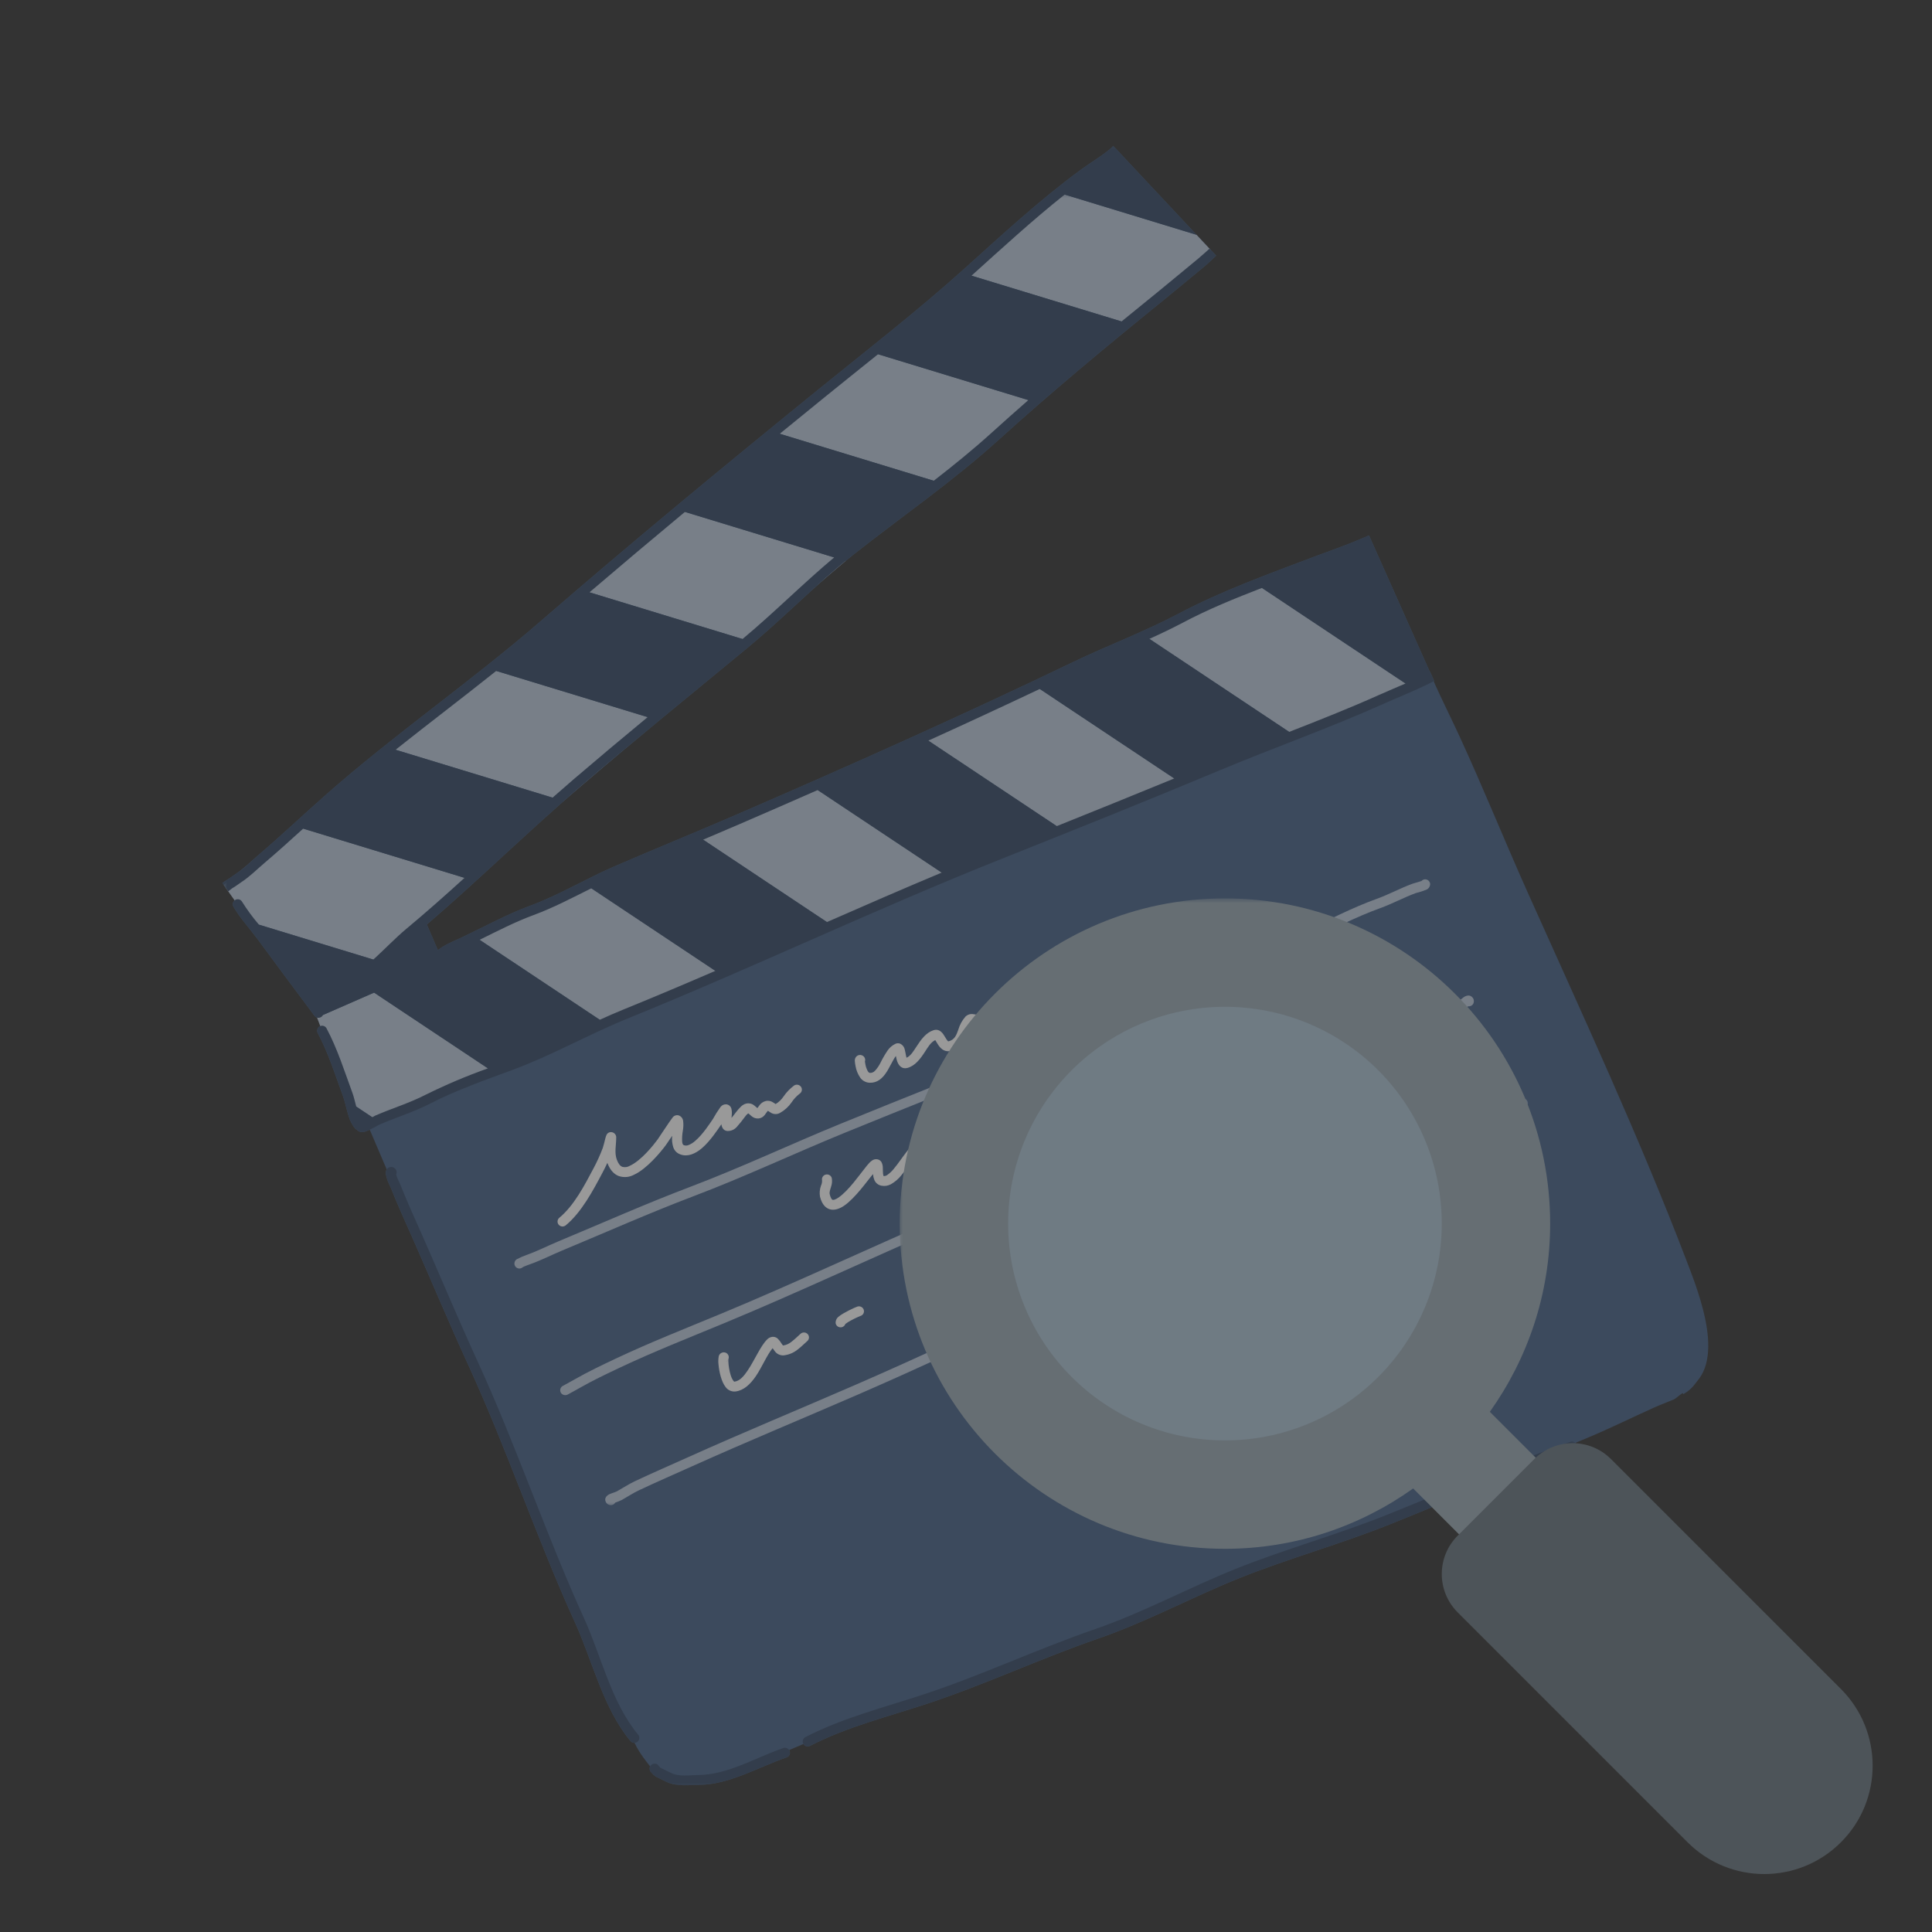 <svg width="200" height="200" viewBox="0 0 200 200" fill="none" xmlns="http://www.w3.org/2000/svg">
<rect x="0" y="0" width="200" height="200" fill="#333333" stroke="none"/>
<g style="mix-blend-mode:luminosity" opacity="0.5">
<mask id="mask0_22426_2185" style="mask-type:luminance" maskUnits="userSpaceOnUse" x="23" y="15" width="154" height="170">
<path d="M23 15H176.716V185H23V15Z" fill="white"/>
</mask>
<g mask="url(#mask0_22426_2185)">
<path d="M174.172 130.947C169.268 118.107 163.435 105.546 157.834 93.015C155.432 87.638 153.242 82.188 150.782 76.836C149.969 75.063 149.094 73.317 148.29 71.543C148.173 71.286 148.059 71.024 147.939 70.764C148.208 70.631 148.472 70.5 148.472 70.5L148.022 69.507L148.002 69.519L142.159 56.415H142.161L142.079 56.236L141.718 55.426L141.708 55.43V55.428C141.708 55.428 141.105 55.69 140.906 55.777C139.319 56.461 137.692 57.009 136.138 57.598C131.363 59.408 126.528 61.139 122 63.532C118.472 65.399 114.72 66.795 111.127 68.52C99.59 74.065 87.945 79.268 76.194 84.354C72.002 86.168 67.791 87.878 63.605 89.69C60.677 90.958 57.865 92.664 54.876 93.766C52.467 94.653 50.14 95.941 47.816 97.039C47.015 97.417 46.089 97.76 45.391 98.317L45.33 98.365L44.186 95.705C49.576 91.087 54.655 86.072 60.053 81.452C65.736 76.594 71.519 71.891 77.284 67.14C80.168 64.766 82.843 62.124 85.655 59.661L87.257 58.299C87.598 58.017 87.939 57.734 88.286 57.46C93.257 53.535 98.657 49.808 103.347 45.559C108.887 40.537 114.747 35.679 120.561 30.974C121.945 29.854 123.301 28.707 124.679 27.579C125.063 27.266 125.897 26.463 125.897 26.463L125.216 25.736L125.208 25.744L123.863 24.308L115.959 15.869L115.963 15.866L115.238 15.094C115.238 15.094 114.983 15.373 114.891 15.45C113.956 16.22 112.895 16.836 111.917 17.552C107.697 20.635 103.637 24.393 99.753 27.888C94.939 32.22 89.727 36.255 84.69 40.345C75.026 48.194 65.43 56.105 56.024 64.26C48.753 70.565 40.825 76.015 33.624 82.378C31.301 84.43 29.061 86.555 26.701 88.561C25.948 89.198 25.245 89.923 24.417 90.461C24.144 90.64 23.869 90.869 23.583 91.028C23.517 91.055 23 91.397 23 91.397L23.625 92.269H23.627L24.29 93.207C24.192 93.286 24.131 93.388 24.109 93.511C24.085 93.637 24.105 93.753 24.17 93.862C24.854 95.039 25.841 96.105 26.651 97.199C28.616 99.86 30.585 102.513 32.559 105.155C32.627 105.247 32.716 105.308 32.825 105.34L33.155 106.218C33.138 106.225 33.122 106.233 33.105 106.242C33.046 106.273 32.995 106.316 32.95 106.367C32.908 106.421 32.876 106.48 32.856 106.544C32.836 106.611 32.828 106.677 32.836 106.744C32.841 106.812 32.862 106.877 32.893 106.936C34.002 109.015 34.727 111.343 35.537 113.55C35.703 114 35.86 114.808 36.085 115.508C36.22 116.004 36.452 116.448 36.782 116.843C36.834 116.895 36.895 116.934 36.965 116.961C37.005 117.017 37.055 117.063 37.116 117.1C37.328 117.207 37.546 117.223 37.771 117.148C37.947 117.094 38.114 117.026 38.277 116.945L40.033 121.061C40.017 121.085 40.002 121.109 39.991 121.135C39.943 121.255 39.926 121.378 39.941 121.508C39.993 121.832 40.085 122.142 40.22 122.441C40.463 122.926 40.651 123.441 40.86 123.941C41.465 125.402 42.12 126.832 42.758 128.279C44.684 132.642 46.524 137.043 48.513 141.378C52.515 150.105 55.568 159.26 59.539 167.993C61.336 171.943 62.437 176.832 65.273 180.234C65.38 180.362 65.519 180.423 65.684 180.417C65.963 180.989 66.293 181.53 66.675 182.039C66.753 182.139 67.022 182.513 67.303 182.86C67.26 182.941 67.243 183.026 67.251 183.118C67.258 183.251 67.308 183.364 67.404 183.456C67.542 183.629 67.701 183.779 67.882 183.906C68.26 184.091 68.638 184.277 69.015 184.461C70.004 184.943 71.22 184.786 72.304 184.777C75.495 184.747 78.48 182.937 81.428 181.924C81.504 181.901 81.568 181.86 81.626 181.805C81.681 181.749 81.723 181.685 81.749 181.609C81.775 181.535 81.782 181.458 81.773 181.38C81.762 181.301 81.736 181.229 81.692 181.163C82.186 180.956 82.679 180.749 83.172 180.539C83.24 180.655 83.34 180.733 83.471 180.77C83.602 180.806 83.727 180.795 83.847 180.733C87.677 178.751 91.961 177.699 96.052 176.341C102.024 174.362 107.755 171.663 113.707 169.613C118.699 167.891 123.419 165.316 128.312 163.358C133.441 161.305 138.756 159.845 143.887 157.792C150.234 155.253 156.445 152.485 162.904 150.225C162.969 150.203 163.026 150.17 163.077 150.124C163.127 150.078 163.168 150.024 163.197 149.963C163.227 149.902 163.244 149.838 163.247 149.77C163.251 149.701 163.242 149.635 163.22 149.57C163.192 149.491 163.146 149.423 163.083 149.365L164.493 148.775C166.756 147.827 168.958 146.729 171.194 145.727C171.875 145.421 172.552 145.166 173.24 144.884C173.596 144.74 174.301 143.948 174.249 144.329C178.513 141.897 175.476 134.365 174.172 130.947Z" fill="#456188"/>
</g>
<path fill-rule="evenodd" clip-rule="evenodd" d="M37.859 115.51C37.92 115.559 38.724 115.036 39.022 114.897C40.275 114.313 41.552 113.752 42.764 113.089C47.82 110.321 53.363 108.815 58.521 106.338C68.978 101.311 79.783 96.783 90.495 92.325C93.684 90.999 97.071 90.204 100.256 88.861C108.238 85.499 115.956 81.488 123.942 78.144C129.891 75.656 135.922 73.332 141.811 70.716C143.198 70.1 144.639 69.637 146.02 69.001C146.19 68.924 147.251 68.619 147.271 68.421C147.299 68.129 147.567 68.924 147.723 69.173C148.054 69.742 148.344 70.332 148.596 70.941C149.403 72.72 150.28 74.466 151.097 76.241C153.564 81.601 155.76 87.06 158.17 92.443C163.789 104.991 169.639 117.569 174.559 130.425C175.867 133.85 178.915 141.389 174.635 143.826C174.686 143.446 173.979 144.238 173.624 144.382C172.932 144.665 172.253 144.92 171.57 145.227C169.327 146.23 167.119 147.331 164.848 148.278C158 151.144 151.197 153.965 144.275 156.597C137.479 159.182 130.631 161.665 123.816 164.24C118.878 166.108 114.155 168.515 109.179 170.283C103.243 172.391 97.267 174.416 91.383 176.675C86.727 178.462 82.298 180.673 77.599 182.343C74.349 183.498 71.414 184.448 68.084 183.095C68.084 183.068 68.073 183.082 68.058 183.062C67.864 183.149 66.887 181.791 66.73 181.584C65.399 179.859 64.93 177.688 63.694 175.951" fill="#456188"/>
<mask id="mask1_22426_2185" style="mask-type:luminance" maskUnits="userSpaceOnUse" x="23" y="19" width="136" height="138">
<path d="M23 19.686H158.295V156.188H23V19.686Z" fill="white"/>
</mask>
<g mask="url(#mask1_22426_2185)">
<path fill-rule="evenodd" clip-rule="evenodd" d="M103.671 124.48C103.723 124.679 103.797 124.869 103.889 125.052C104.21 125.692 104.804 126.511 104.979 126.88C105.839 128.685 106.815 130.454 107.627 132.279C107.763 132.585 107.87 133.105 108.02 133.554C108.103 133.814 108.217 134.061 108.363 134.293C101.754 137.384 95.153 140.491 88.465 143.397C82.73 145.889 76.978 148.264 71.271 150.83C69.42 151.664 67.562 152.469 65.727 153.332C65.088 153.633 64.492 154.031 63.872 154.375C63.691 154.476 63.265 154.592 63.062 154.69C62.944 154.745 62.845 154.823 62.765 154.924C62.638 155.087 62.618 155.262 62.699 155.45C62.773 155.629 62.902 155.742 63.088 155.788C63.203 155.823 63.315 155.819 63.426 155.775C63.538 155.733 63.623 155.659 63.684 155.555C63.919 155.474 64.145 155.38 64.371 155.275C64.968 154.941 65.544 154.555 66.164 154.264C67.994 153.402 69.847 152.598 71.692 151.769C77.394 149.205 83.142 146.83 88.874 144.34C100.959 139.089 112.763 133.181 124.846 127.899C127.514 126.731 130.086 125.314 132.8 124.258C135.631 123.159 138.586 122.358 141.404 121.255C145.588 119.618 149.736 117.893 153.917 116.244C154.885 115.862 155.846 115.448 156.834 115.12C157.179 115.03 157.511 114.908 157.834 114.757C158.048 114.64 158.158 114.461 158.168 114.218C158.168 114.109 158.136 114.011 158.073 113.921C158.011 113.832 157.928 113.769 157.824 113.733C157.721 113.698 157.618 113.694 157.513 113.723C157.407 113.753 157.321 113.81 157.252 113.895L156.509 114.144C155.503 114.48 154.525 114.899 153.537 115.286C149.358 116.936 145.212 118.661 141.027 120.297C138.21 121.399 135.254 122.201 132.426 123.301C129.699 124.36 127.114 125.782 124.433 126.956C119.359 129.174 114.334 131.502 109.317 133.847C109.299 133.821 109.278 133.795 109.256 133.773C109.09 133.541 108.979 133.284 108.926 133.006C108.824 132.616 108.704 132.236 108.564 131.86C107.749 130.028 106.769 128.251 105.907 126.439C105.752 126.114 105.284 125.45 104.948 124.854C104.858 124.699 104.776 124.537 104.708 124.371C104.686 124.312 104.669 124.251 104.655 124.188C104.658 124.15 104.658 124.113 104.653 124.074C112.787 120.731 120.961 117.513 128.843 113.576C133.87 111.063 139.201 109.585 144.359 107.413C146.083 106.688 147.915 106.137 149.588 105.301C150.168 105.011 150.804 104.817 151.4 104.563C151.544 104.493 151.679 104.406 151.804 104.306C151.856 104.266 151.924 104.216 151.987 104.17C152.011 104.174 152.035 104.175 152.059 104.175C152.127 104.175 152.192 104.162 152.254 104.135C152.317 104.109 152.374 104.072 152.422 104.024C152.47 103.976 152.507 103.921 152.533 103.858C152.559 103.795 152.572 103.729 152.572 103.661C152.581 103.48 152.518 103.328 152.383 103.207C152.276 103.105 152.147 103.054 151.998 103.055C151.817 103.07 151.655 103.131 151.509 103.24C151.346 103.378 151.175 103.504 150.994 103.618C150.38 103.88 149.725 104.081 149.127 104.38C147.474 105.207 145.664 105.749 143.959 106.467C138.78 108.646 133.43 110.133 128.382 112.657C118.496 117.596 108.149 121.399 98.003 125.744C90.169 129.1 82.452 132.762 74.579 136.022C70.972 137.519 67.263 138.978 63.732 140.646C62.319 141.312 60.869 142.004 59.511 142.779C59.396 142.843 58.417 143.386 58.321 143.439C58.282 143.454 58.245 143.472 58.212 143.496C58.157 143.535 58.11 143.583 58.073 143.64C58.036 143.698 58.011 143.76 58 143.827C57.987 143.895 57.989 143.961 58.003 144.028C58.016 144.094 58.044 144.155 58.083 144.212C58.164 144.316 58.267 144.382 58.396 144.412C58.526 144.441 58.647 144.426 58.765 144.365C58.959 144.271 59.895 143.742 60.02 143.672C61.356 142.908 62.782 142.231 64.171 141.574C67.688 139.915 71.382 138.461 74.974 136.972C82.85 133.709 90.572 130.044 98.407 126.688C100.158 125.939 101.913 125.203 103.671 124.48ZM58.924 143.62C58.837 143.489 58.715 143.419 58.559 143.408C58.712 143.423 58.835 143.495 58.924 143.62L58.929 143.626C58.928 143.624 58.926 143.622 58.924 143.62ZM147.147 91.203C146.979 91.253 146.26 91.469 146.206 91.487C144.954 91.948 143.771 92.596 142.514 93.05C139.974 93.963 137.461 95.268 135.027 96.441C132.594 97.616 129.979 98.406 127.524 99.533C114.203 105.648 100.525 110.808 86.972 116.349C81.782 118.471 76.716 120.867 71.468 122.856C66.824 124.614 62.345 126.614 57.775 128.517C56.697 128.965 55.679 129.495 54.579 129.886C54.201 130.019 53.835 130.177 53.481 130.364C53.352 130.458 53.278 130.581 53.256 130.74C53.243 130.847 53.262 130.95 53.313 131.046C53.365 131.142 53.439 131.214 53.536 131.264C53.634 131.312 53.738 131.328 53.846 131.31C53.953 131.293 54.048 131.247 54.125 131.172C54.348 131.057 54.848 130.882 54.926 130.854C56.042 130.456 57.075 129.921 58.171 129.465C62.73 127.567 67.201 125.574 71.832 123.817C77.09 121.825 82.164 119.426 87.361 117.301C100.928 111.753 114.62 106.587 127.954 100.467C130.417 99.336 133.037 98.544 135.476 97.365C137.878 96.209 140.358 94.919 142.863 94.017C144.123 93.563 145.308 92.913 146.562 92.452C146.937 92.362 147.304 92.244 147.662 92.1C147.775 92.05 147.865 91.974 147.933 91.875C148.003 91.773 148.042 91.662 148.049 91.541C148.049 91.434 148.018 91.336 147.957 91.247C147.896 91.161 147.817 91.098 147.715 91.059C147.616 91.022 147.514 91.015 147.409 91.043C147.306 91.068 147.219 91.122 147.149 91.201L147.147 91.203ZM54.262 130.943C54.265 130.93 54.269 130.917 54.271 130.904C54.273 130.893 54.275 130.88 54.276 130.869C54.273 130.893 54.269 130.919 54.262 130.943ZM50.992 110.917L38.998 115.965L36.11 114.044L32.824 105.338L38.725 102.755L50.992 110.917ZM74.708 100.936L62.714 105.983L49.267 97.037L60.948 91.779L74.708 100.936ZM151.542 103.688L151.551 103.76C151.548 103.736 151.544 103.712 151.542 103.688ZM151.542 103.686V103.661C151.542 103.67 151.542 103.677 151.542 103.686ZM30.516 85.515L48.725 91.068L43.941 95.138L44.013 95.305L39.245 99.517L25.867 95.436L23.16 91.607L30.516 85.515ZM98.424 90.954L86.43 96.002L72.363 86.64L84.042 81.384L98.424 90.954ZM147.02 91.515C147.02 91.519 147.02 91.524 147.02 91.528V91.541V91.515ZM122.14 80.972L110.145 86.02L95.459 76.246L107.138 70.989L122.14 80.972ZM68.127 74.567L58.315 82.912L40.295 77.415L50.302 69.129L68.127 74.567ZM145.856 70.991L133.861 76.039L118.553 65.851L130.232 60.594L145.856 70.991ZM87.531 58.065L77.717 66.41L60.081 61.03L70.086 52.744L87.531 58.065ZM106.933 41.563L97.12 49.908L79.867 44.644L89.872 36.358L106.933 41.563ZM116.524 33.406L99.651 28.258L109.656 19.972L123.861 24.306L125.352 25.897L116.524 33.406Z" fill="#BDCBDD"/>
</g>
<path fill-rule="evenodd" clip-rule="evenodd" d="M81.067 139.287C81.048 139.271 81.032 139.254 81.017 139.238C80.976 139.188 80.941 139.139 80.907 139.086C80.797 138.897 80.665 138.727 80.509 138.573C80.347 138.429 80.156 138.368 79.938 138.392C79.726 138.421 79.55 138.513 79.405 138.668C78.724 139.34 78.133 140.781 77.391 141.883C77.002 142.46 76.588 142.956 76.022 143.031C76 143.033 75.987 143.011 75.968 142.994C75.933 142.959 75.903 142.923 75.876 142.883C75.779 142.727 75.704 142.564 75.65 142.39C75.502 141.907 75.416 141.413 75.398 140.909C75.396 140.838 75.398 140.752 75.401 140.704C75.444 140.611 75.455 140.512 75.437 140.411C75.42 140.311 75.373 140.223 75.301 140.148C75.23 140.074 75.143 140.025 75.041 140.003C74.938 139.981 74.84 139.988 74.741 140.025C74.561 140.093 74.448 140.219 74.403 140.404C74.353 140.686 74.345 140.97 74.38 141.255C74.444 141.995 74.682 143.042 75.102 143.569C75.219 143.739 75.373 143.867 75.563 143.952C75.753 144.038 75.952 144.067 76.158 144.043C76.991 143.933 77.679 143.3 78.255 142.447C78.899 141.491 79.403 140.252 79.981 139.564C80.053 139.672 80.141 139.798 80.21 139.88C80.318 140.027 80.453 140.137 80.619 140.213C80.784 140.29 80.959 140.32 81.141 140.307C81.68 140.241 82.16 140.04 82.579 139.699C82.932 139.432 83.254 139.104 83.577 138.822C83.627 138.776 83.666 138.723 83.696 138.663C83.724 138.603 83.741 138.538 83.744 138.473C83.748 138.405 83.737 138.341 83.715 138.277C83.692 138.214 83.659 138.158 83.614 138.108C83.568 138.057 83.516 138.019 83.454 137.989C83.393 137.96 83.33 137.942 83.261 137.938C83.194 137.933 83.127 137.942 83.062 137.962C82.999 137.984 82.941 138.017 82.889 138.059C82.582 138.326 82.281 138.637 81.946 138.89C81.692 139.104 81.398 139.236 81.067 139.287ZM75.355 140.788C75.325 140.83 75.29 140.867 75.251 140.898C75.208 140.931 75.162 140.957 75.111 140.975C75.217 140.942 75.297 140.88 75.355 140.788ZM87.508 137.061C87.562 137.021 87.679 136.933 87.781 136.869C88.196 136.622 88.627 136.408 89.075 136.226C89.142 136.206 89.202 136.175 89.256 136.131C89.308 136.085 89.35 136.034 89.382 135.972C89.414 135.912 89.432 135.847 89.438 135.78C89.442 135.71 89.434 135.644 89.412 135.58C89.389 135.514 89.356 135.456 89.31 135.404C89.265 135.353 89.211 135.313 89.148 135.284C89.087 135.253 89.019 135.236 88.951 135.232C88.88 135.229 88.813 135.238 88.748 135.26C88.497 135.342 87.277 135.906 86.827 136.289C86.718 136.371 86.632 136.472 86.576 136.596C86.519 136.721 86.496 136.849 86.507 136.984C86.528 137.1 86.582 137.195 86.669 137.274C86.757 137.352 86.859 137.394 86.976 137.403C87.095 137.413 87.203 137.385 87.301 137.323C87.4 137.259 87.469 137.171 87.508 137.061ZM80.297 114.29L79.987 114.094C79.771 113.964 79.538 113.924 79.289 113.97C78.984 114.049 78.746 114.217 78.575 114.479L78.404 114.711C78.378 114.691 78.352 114.669 78.334 114.651C78.255 114.576 78.172 114.506 78.084 114.442C77.928 114.31 77.748 114.235 77.541 114.221C77.337 114.204 77.145 114.248 76.969 114.354C76.651 114.521 76.268 115.032 75.898 115.513C75.842 115.586 75.786 115.659 75.729 115.727C75.734 115.645 75.74 115.564 75.745 115.498C75.781 115.238 75.768 114.982 75.703 114.728C75.667 114.62 75.606 114.53 75.519 114.457C75.431 114.384 75.331 114.338 75.217 114.321C74.953 114.299 74.741 114.395 74.581 114.603C74.295 114.999 74.037 115.411 73.802 115.837C73.456 116.34 72.767 117.417 71.982 118.092C71.779 118.277 71.55 118.424 71.296 118.528C71.138 118.599 70.974 118.607 70.809 118.555C70.654 118.501 70.636 118.341 70.617 118.177C70.597 117.81 70.619 117.448 70.682 117.087C70.751 116.727 70.76 116.366 70.716 116.004C70.669 115.769 70.539 115.597 70.323 115.489C70.201 115.438 70.074 115.429 69.944 115.465C69.816 115.5 69.712 115.572 69.632 115.678C69.356 116.015 68.181 117.82 68.072 117.966C67.611 118.588 66.367 120.146 65.206 120.679C64.966 120.822 64.708 120.86 64.435 120.794C64.191 120.708 64.011 120.463 63.856 120.055C63.585 119.344 63.789 118.526 63.789 117.794C63.797 117.724 63.791 117.657 63.771 117.589C63.752 117.521 63.721 117.461 63.676 117.406C63.633 117.349 63.581 117.305 63.518 117.269C63.457 117.234 63.392 117.212 63.321 117.201C63.213 117.184 63.111 117.201 63.014 117.25C62.917 117.3 62.845 117.371 62.795 117.466C62.737 117.593 62.692 117.723 62.661 117.858C62.583 118.151 62.48 118.61 62.404 118.821C62.127 119.557 61.804 120.269 61.432 120.963C60.508 122.705 59.429 124.802 57.893 126.07C57.843 126.114 57.8 126.165 57.771 126.226C57.739 126.284 57.722 126.348 57.717 126.414C57.711 126.482 57.718 126.546 57.739 126.61C57.759 126.674 57.793 126.733 57.836 126.784C57.88 126.835 57.932 126.876 57.992 126.907C58.051 126.938 58.116 126.956 58.183 126.964C58.252 126.969 58.317 126.964 58.382 126.943C58.447 126.925 58.507 126.894 58.561 126.852C60.193 125.503 61.368 123.288 62.35 121.435C62.532 121.091 62.709 120.739 62.873 120.381L62.886 120.414C63.183 121.193 63.618 121.589 64.083 121.755C64.626 121.918 65.147 121.869 65.645 121.603C66.958 121.001 68.39 119.269 68.91 118.566C68.959 118.502 69.262 118.056 69.585 117.578C69.539 117.979 69.576 118.371 69.695 118.757C69.823 119.13 70.078 119.383 70.455 119.513C71.169 119.769 71.956 119.467 72.664 118.859C73.522 118.123 74.286 116.956 74.663 116.406L74.678 116.381C74.691 116.511 74.726 116.633 74.788 116.751C74.897 116.952 75.069 117.064 75.301 117.082C75.706 117.086 76.037 116.935 76.298 116.63C76.593 116.297 76.872 115.951 77.132 115.59C77.22 115.46 77.328 115.346 77.456 115.253C77.478 115.27 77.517 115.297 77.54 115.315C77.623 115.39 77.705 115.469 77.791 115.537C78.008 115.725 78.261 115.808 78.549 115.782C78.802 115.746 79.007 115.627 79.161 115.425C79.241 115.328 79.319 115.209 79.401 115.096C79.429 115.059 79.459 115.024 79.49 114.991C79.514 115.004 79.542 115.021 79.561 115.033C79.63 115.081 79.702 115.13 79.773 115.171C79.914 115.266 80.07 115.317 80.241 115.326C80.412 115.335 80.574 115.301 80.725 115.22C81.218 114.947 81.623 114.579 81.943 114.12C82.171 113.774 82.45 113.476 82.779 113.219C82.837 113.183 82.885 113.135 82.923 113.08C82.962 113.023 82.988 112.961 83.001 112.895C83.014 112.829 83.014 112.763 83.001 112.696C82.988 112.63 82.962 112.569 82.923 112.513C82.885 112.456 82.837 112.41 82.779 112.372C82.724 112.335 82.66 112.309 82.594 112.297C82.526 112.282 82.458 112.282 82.391 112.295C82.324 112.309 82.261 112.335 82.205 112.372C81.781 112.688 81.418 113.064 81.119 113.498C80.903 113.82 80.63 114.085 80.297 114.29ZM96.016 119.661C95.99 119.601 95.97 119.539 95.951 119.474C95.894 119.246 95.853 119.004 95.795 118.834C95.728 118.598 95.583 118.427 95.358 118.323C95.146 118.237 94.945 118.255 94.752 118.378C94.382 118.625 94.068 118.929 93.811 119.288C93.402 119.809 92.971 120.468 92.523 120.998C92.333 121.237 92.115 121.444 91.866 121.62C91.751 121.711 91.619 121.754 91.47 121.746C91.461 121.726 91.452 121.708 91.446 121.686C91.427 121.622 91.416 121.558 91.411 121.492C91.388 121.278 91.398 121.051 91.388 120.868C91.388 120.661 91.338 120.465 91.238 120.284C91.145 120.139 91.015 120.049 90.844 120.014C90.626 119.974 90.427 120.02 90.249 120.154C89.933 120.368 89.497 120.988 89.395 121.109C89.055 121.508 87.854 123.257 86.79 123.978C86.667 124.066 86.534 124.135 86.39 124.186C86.329 124.212 86.268 124.219 86.203 124.21C86.141 124.194 86.1 124.137 86.054 124.064C85.981 123.928 85.927 123.787 85.896 123.639C85.831 123.381 85.965 123.099 86.037 122.835C86.136 122.548 86.158 122.253 86.106 121.955C86.089 121.889 86.059 121.83 86.019 121.777C85.978 121.724 85.927 121.68 85.87 121.647C85.812 121.613 85.749 121.591 85.682 121.582C85.615 121.571 85.548 121.574 85.483 121.591C85.416 121.605 85.356 121.633 85.301 121.673C85.247 121.711 85.2 121.759 85.165 121.816C85.13 121.873 85.106 121.935 85.094 122.001C85.083 122.067 85.085 122.131 85.1 122.197C85.106 122.385 85.068 122.565 84.988 122.737C84.855 123.108 84.821 123.491 84.886 123.881C85.096 124.723 85.511 125.085 85.937 125.195C86.351 125.303 86.859 125.17 87.376 124.82C88.517 124.047 89.825 122.191 90.189 121.765L90.375 121.543C90.386 121.739 90.429 121.929 90.498 122.112C90.557 122.275 90.654 122.414 90.788 122.528C90.922 122.64 91.076 122.713 91.249 122.744C91.593 122.808 91.918 122.757 92.225 122.592C92.653 122.35 93.015 122.037 93.317 121.653C93.774 121.115 94.213 120.443 94.629 119.914C94.726 119.791 94.817 119.678 94.908 119.577C94.925 119.648 94.944 119.718 94.958 119.777C95.113 120.342 95.451 120.734 95.979 120.706C96.36 120.653 96.697 120.5 96.987 120.249C97.612 119.771 98.369 118.909 99.081 118.35C99.27 118.189 99.481 118.061 99.713 117.966C99.782 117.935 99.854 117.924 99.93 117.937C100.001 117.964 100.053 118.01 100.09 118.074C100.129 118.127 100.18 118.171 100.237 118.206C100.295 118.241 100.358 118.263 100.425 118.274C100.492 118.283 100.559 118.281 100.626 118.266C100.691 118.25 100.752 118.222 100.808 118.184C100.862 118.145 100.908 118.098 100.944 118.041C100.981 117.984 101.005 117.924 101.016 117.858C101.027 117.792 101.027 117.726 101.013 117.66C100.998 117.596 100.972 117.536 100.933 117.481C100.304 116.615 99.393 116.802 98.434 117.554C97.818 118.037 97.169 118.742 96.6 119.24C96.455 119.37 96.301 119.487 96.135 119.593C96.098 119.619 96.057 119.641 96.016 119.661ZM120.371 122.804V122.795C120.371 122.727 120.358 122.662 120.332 122.599C120.304 122.537 120.267 122.482 120.218 122.435C120.17 122.385 120.114 122.349 120.051 122.323C119.988 122.297 119.921 122.284 119.852 122.284C119.709 122.283 119.586 122.332 119.486 122.433C119.352 122.572 119.303 122.735 119.339 122.922C119.415 123.357 119.581 123.756 119.835 124.121C119.96 124.309 120.123 124.454 120.326 124.556C120.529 124.657 120.744 124.705 120.971 124.694C121.321 124.655 121.624 124.521 121.884 124.289C122.448 123.831 122.993 122.658 123.589 121.722C123.738 121.475 123.911 121.246 124.11 121.036C124.183 120.959 124.262 120.893 124.352 120.836C124.372 120.869 124.391 120.904 124.406 120.935C124.478 121.087 124.551 121.263 124.632 121.431C124.867 121.918 125.201 122.33 125.668 122.438C125.942 122.497 126.207 122.473 126.466 122.363C127.764 121.862 128.922 120.507 129.869 119.548C130.006 119.409 130.276 119.035 130.557 118.759L130.575 118.742C130.683 118.958 130.802 119.169 130.932 119.374C130.975 119.427 131.027 119.469 131.086 119.502C131.148 119.535 131.211 119.555 131.28 119.562C131.349 119.57 131.416 119.564 131.481 119.546C131.548 119.526 131.607 119.496 131.661 119.454C131.715 119.41 131.758 119.361 131.791 119.301C131.825 119.242 131.845 119.18 131.853 119.112C131.86 119.044 131.854 118.978 131.836 118.914C131.815 118.848 131.786 118.79 131.743 118.737C131.644 118.618 131.423 118.069 131.261 117.854C131.137 117.671 130.962 117.572 130.737 117.561C130.452 117.582 130.207 117.688 129.997 117.878C129.686 118.18 129.396 118.501 129.125 118.837C128.271 119.701 127.258 120.961 126.087 121.413C126.027 121.446 125.962 121.455 125.893 121.441C125.828 121.408 125.778 121.36 125.743 121.298C125.624 121.115 125.523 120.921 125.443 120.719C125.345 120.465 125.209 120.231 125.036 120.018C124.943 119.912 124.83 119.837 124.694 119.793C124.56 119.749 124.422 119.744 124.285 119.777C123.712 119.901 123.173 120.454 122.712 121.181C122.373 121.713 122.057 122.332 121.745 122.837C121.607 123.084 121.434 123.306 121.226 123.502C121.087 123.615 120.979 123.683 120.877 123.676C120.733 123.663 120.663 123.515 120.588 123.388C120.493 123.203 120.421 123.008 120.371 122.804ZM120.306 123.042C120.207 123.216 120.055 123.304 119.852 123.304C119.947 123.31 120.036 123.289 120.12 123.242C120.202 123.194 120.265 123.128 120.306 123.042ZM135.449 115.868C135.551 116.375 135.742 116.743 136.055 116.939C136.36 117.115 136.685 117.161 137.027 117.078C137.096 117.065 137.157 117.042 137.215 117.003C137.273 116.967 137.321 116.921 137.36 116.866C137.399 116.811 137.427 116.749 137.44 116.683C137.455 116.617 137.457 116.551 137.444 116.485C137.433 116.417 137.407 116.357 137.369 116.3C137.332 116.243 137.286 116.196 137.23 116.157C137.174 116.119 137.111 116.091 137.044 116.077C136.977 116.064 136.91 116.062 136.843 116.073C136.739 116.093 136.665 116.11 136.611 116.077C136.574 116.053 136.562 116.005 136.544 115.958C136.508 115.863 136.482 115.767 136.466 115.669C136.453 115.603 136.427 115.54 136.388 115.486C136.35 115.429 136.302 115.381 136.244 115.345C136.189 115.306 136.125 115.282 136.058 115.268C135.992 115.255 135.923 115.255 135.856 115.268C135.789 115.282 135.726 115.306 135.67 115.345C135.612 115.381 135.564 115.429 135.527 115.486C135.488 115.54 135.462 115.603 135.449 115.669C135.436 115.735 135.436 115.8 135.449 115.868ZM107.34 115.083C107.31 115.065 107.247 115.022 107.212 114.995C107.121 114.924 107.033 114.849 106.944 114.792C106.712 114.623 106.455 114.576 106.176 114.647C105.806 114.762 105.494 114.966 105.239 115.255C104.969 115.537 104.746 115.892 104.43 116.07C104.371 116.102 104.32 116.146 104.28 116.199C104.239 116.253 104.211 116.313 104.192 116.377C104.175 116.441 104.17 116.507 104.179 116.573C104.188 116.639 104.209 116.701 104.242 116.76C104.276 116.818 104.32 116.868 104.373 116.908C104.426 116.95 104.486 116.979 104.551 116.998C104.616 117.016 104.683 117.021 104.75 117.014C104.819 117.007 104.882 116.988 104.942 116.956C105.295 116.721 105.6 116.437 105.856 116.104C105.996 115.914 106.171 115.764 106.381 115.654C106.444 115.703 106.593 115.815 106.68 115.881C106.818 115.994 106.976 116.068 107.154 116.099C107.333 116.128 107.506 116.112 107.675 116.049C108.173 115.832 108.601 115.519 108.956 115.11C109.233 114.788 109.544 114.503 109.889 114.254C110.646 113.783 111.327 113.829 112.147 113.649C112.214 113.635 112.275 113.609 112.331 113.569C112.387 113.53 112.433 113.483 112.47 113.426C112.506 113.369 112.532 113.307 112.543 113.241C112.554 113.173 112.552 113.108 112.537 113.042C112.522 112.976 112.496 112.915 112.457 112.86C112.418 112.806 112.368 112.76 112.31 112.723C112.253 112.687 112.189 112.663 112.122 112.652C112.056 112.639 111.989 112.641 111.922 112.655C110.979 112.86 110.205 112.849 109.335 113.39C108.919 113.684 108.543 114.023 108.207 114.404C107.967 114.691 107.679 114.916 107.34 115.085V115.083ZM141.52 115.35C141.629 115.363 141.731 115.341 141.828 115.29C141.925 115.237 141.996 115.162 142.044 115.065C142.09 114.966 142.105 114.865 142.087 114.757C142.068 114.651 142.02 114.559 141.942 114.484C141.854 114.389 141.744 114.33 141.614 114.312C141.484 114.294 141.363 114.318 141.252 114.384C141.138 114.437 141.057 114.521 141.004 114.632C140.952 114.744 140.943 114.859 140.977 114.977C141.01 115.096 141.077 115.191 141.181 115.26C141.283 115.332 141.397 115.361 141.521 115.35H141.52ZM141.229 115.224C141.267 115.259 141.309 115.288 141.356 115.31C141.397 115.33 141.441 115.343 141.488 115.346C141.389 115.33 141.304 115.29 141.229 115.224ZM93.847 109.499C93.826 109.434 93.806 109.36 93.794 109.302C93.748 109.08 93.715 108.848 93.666 108.67C93.612 108.386 93.456 108.178 93.196 108.046C93.019 107.975 92.846 107.98 92.675 108.064C92.352 108.225 92.088 108.452 91.885 108.745C91.608 109.155 91.361 109.58 91.143 110.023C90.998 110.318 90.814 110.589 90.591 110.832C90.453 110.99 90.28 111.068 90.068 111.068C89.938 111.065 89.871 110.951 89.81 110.843C89.698 110.627 89.622 110.398 89.581 110.158L89.536 109.882C89.577 109.761 89.572 109.642 89.522 109.527C89.471 109.41 89.389 109.322 89.274 109.267C89.165 109.212 89.051 109.197 88.932 109.219C88.813 109.243 88.713 109.3 88.633 109.39C88.532 109.509 88.486 109.646 88.488 109.8C88.501 109.988 88.525 110.175 88.564 110.36C88.638 110.79 88.798 111.187 89.044 111.55C89.155 111.713 89.3 111.841 89.475 111.934C89.65 112.029 89.838 112.081 90.037 112.086C90.816 112.112 91.368 111.63 91.803 110.942C92.052 110.547 92.266 110.082 92.504 109.679C92.576 109.553 92.655 109.43 92.742 109.313C92.763 109.43 92.785 109.547 92.813 109.659C92.973 110.329 93.378 110.704 93.932 110.554C94.733 110.334 95.256 109.637 95.741 108.895C96.055 108.412 96.342 107.899 96.814 107.673C96.836 107.702 96.859 107.735 96.876 107.762C96.963 107.905 97.05 108.064 97.149 108.207C97.456 108.648 97.859 108.93 98.439 108.787C99.363 108.56 99.763 107.971 100.04 107.295C100.226 106.849 100.321 106.347 100.635 106.003C100.695 106.01 100.819 106.027 100.897 106.038C101.148 106.095 101.399 106.089 101.649 106.018C102.749 105.631 103.744 104.914 104.88 104.636C104.947 104.621 105.01 104.592 105.066 104.553C105.122 104.513 105.168 104.463 105.206 104.405C105.241 104.346 105.265 104.284 105.276 104.216C105.286 104.149 105.284 104.081 105.265 104.015C105.248 103.949 105.22 103.889 105.178 103.834C105.137 103.779 105.087 103.733 105.025 103.698C104.966 103.663 104.901 103.641 104.832 103.632C104.763 103.623 104.696 103.629 104.629 103.647C103.46 103.934 102.431 104.659 101.299 105.058C101.239 105.066 101.18 105.062 101.122 105.042C101.011 105.024 100.899 105.002 100.793 104.991C100.47 104.932 100.187 105.014 99.947 105.236C99.594 105.639 99.345 106.096 99.198 106.609C99.012 107.107 98.856 107.634 98.188 107.799C98.149 107.808 98.127 107.779 98.105 107.755C98.06 107.707 98.021 107.656 97.986 107.601C97.859 107.411 97.749 107.198 97.634 107.041C97.359 106.666 97.022 106.519 96.63 106.649C95.853 106.902 95.347 107.614 94.869 108.348C94.568 108.804 94.295 109.285 93.847 109.499ZM124.207 108.308C124.164 108.293 124.034 108.247 123.959 108.22C123.74 108.128 123.513 108.105 123.277 108.148C122.706 108.278 122.245 108.76 121.847 109.152C121.778 109.219 121.622 109.397 121.518 109.516C121.371 109.576 121.273 109.683 121.224 109.834C121.174 109.953 121.168 110.072 121.211 110.195C121.256 110.318 121.334 110.409 121.449 110.472C121.604 110.569 121.763 110.58 121.931 110.504C122.018 110.464 122.096 110.409 122.163 110.34C122.277 110.226 122.477 109.974 122.58 109.871C122.738 109.717 122.903 109.538 123.085 109.384C123.204 109.274 123.34 109.194 123.496 109.146C123.515 109.15 123.578 109.168 123.612 109.181C123.671 109.203 123.731 109.227 123.79 109.249C124.021 109.344 124.257 109.357 124.499 109.287C125.674 108.901 126.709 107.986 127.959 107.575C128.024 107.554 128.082 107.521 128.134 107.477C128.186 107.433 128.229 107.38 128.258 107.319C128.29 107.259 128.307 107.195 128.312 107.127C128.316 107.059 128.309 106.993 128.286 106.929C128.266 106.865 128.232 106.808 128.186 106.757C128.141 106.706 128.087 106.666 128.026 106.635C127.965 106.605 127.899 106.587 127.831 106.583C127.764 106.578 127.697 106.585 127.63 106.607C126.393 107.013 125.367 107.916 124.207 108.308ZM88.977 110.23C88.949 110.226 88.921 110.221 88.895 110.212C88.867 110.204 88.839 110.193 88.813 110.18C88.865 110.206 88.921 110.223 88.977 110.23ZM133.353 104.042C133.266 104.041 133.182 104.061 133.104 104.101C133.028 104.141 132.964 104.198 132.916 104.271C132.868 104.343 132.84 104.421 132.831 104.507C132.823 104.593 132.838 104.676 132.873 104.756C132.937 104.914 133.046 105.025 133.206 105.09C133.321 105.139 133.44 105.15 133.563 105.122C133.744 105.073 133.894 104.98 134.019 104.842C134.104 104.756 134.201 104.641 134.296 104.537C134.331 104.489 134.372 104.447 134.418 104.412C135.006 104.105 135.739 104.176 136.38 104.072C136.447 104.061 136.508 104.035 136.566 104C136.624 103.964 136.67 103.918 136.709 103.863C136.748 103.808 136.776 103.749 136.791 103.684C136.806 103.62 136.808 103.554 136.797 103.488C136.785 103.422 136.761 103.36 136.726 103.303C136.691 103.246 136.646 103.198 136.59 103.16C136.536 103.12 136.475 103.092 136.41 103.076C136.345 103.059 136.278 103.058 136.211 103.067C135.462 103.189 134.616 103.155 133.931 103.513C133.777 103.605 133.639 103.72 133.524 103.856L133.353 104.042ZM113.9 99.993C113.841 100.03 113.79 100.075 113.749 100.132C113.709 100.187 113.681 100.248 113.666 100.313C113.651 100.379 113.647 100.445 113.66 100.511C113.671 100.579 113.694 100.641 113.731 100.698C113.768 100.755 113.813 100.804 113.868 100.842C113.973 100.916 114.09 100.947 114.216 100.938C114.344 100.929 114.454 100.881 114.547 100.795C114.677 100.687 115.053 100.268 115.382 99.922C115.521 99.775 115.713 99.598 115.746 99.568C116.079 99.413 116.327 99.524 116.576 99.565C117.055 99.643 117.543 99.656 118.201 99.008C118.249 98.961 118.286 98.906 118.312 98.844C118.338 98.781 118.351 98.715 118.351 98.649C118.351 98.582 118.338 98.516 118.312 98.454C118.286 98.391 118.249 98.336 118.201 98.289C118.153 98.239 118.097 98.203 118.032 98.177C117.968 98.151 117.903 98.139 117.835 98.139C117.766 98.139 117.699 98.151 117.636 98.177C117.572 98.203 117.517 98.239 117.468 98.289C117.359 98.41 117.227 98.501 117.072 98.558C116.894 98.591 116.717 98.58 116.544 98.523C116.1 98.413 115.672 98.461 115.261 98.664C115.085 98.776 114.925 98.907 114.783 99.061C114.491 99.356 114.002 99.881 113.9 99.993ZM114.212 99.92C114.253 99.924 114.292 99.931 114.331 99.944C114.37 99.957 114.41 99.973 114.443 99.995C114.374 99.951 114.296 99.925 114.214 99.92H114.212Z" fill="white"/>
<mask id="mask2_22426_2185" style="mask-type:luminance" maskUnits="userSpaceOnUse" x="23" y="15" width="141" height="170">
<path d="M23 15H163.491V185H23V15Z" fill="white"/>
</mask>
<g mask="url(#mask2_22426_2185)">
<path fill-rule="evenodd" clip-rule="evenodd" d="M68.36 182.996C68.332 182.963 68.166 182.764 68.146 182.744C68.02 182.594 67.864 182.543 67.673 182.583C67.561 182.602 67.467 182.653 67.389 182.736C67.284 182.843 67.238 182.969 67.251 183.118C67.258 183.251 67.31 183.364 67.404 183.458C67.542 183.629 67.701 183.779 67.882 183.908C68.26 184.092 68.638 184.277 69.017 184.461C70.004 184.943 71.22 184.788 72.304 184.777C75.495 184.747 78.48 182.937 81.428 181.926C81.491 181.902 81.548 181.869 81.598 181.823C81.65 181.779 81.688 181.725 81.718 181.664C81.747 181.603 81.764 181.539 81.767 181.472C81.771 181.404 81.762 181.34 81.74 181.275C81.718 181.212 81.684 181.153 81.64 181.103C81.596 181.052 81.542 181.013 81.483 180.982C81.422 180.952 81.358 180.936 81.291 180.93C81.223 180.924 81.159 180.934 81.094 180.954C78.247 181.932 75.376 183.722 72.295 183.749C71.364 183.758 70.316 183.952 69.469 183.537L68.36 182.996ZM68.279 183.089C68.279 183.139 68.271 183.19 68.257 183.238C68.242 183.286 68.22 183.33 68.194 183.371C68.253 183.286 68.28 183.192 68.279 183.089ZM83.847 180.733C87.677 178.753 91.961 177.699 96.053 176.343C102.026 174.362 107.755 171.664 113.707 169.613C118.701 167.893 123.419 165.316 128.312 163.358C133.441 161.305 138.758 159.847 143.889 157.794C150.234 155.253 156.447 152.485 162.906 150.227C162.969 150.203 163.028 150.17 163.077 150.124C163.129 150.079 163.17 150.026 163.199 149.963C163.229 149.902 163.245 149.838 163.249 149.77C163.253 149.701 163.244 149.635 163.22 149.572C163.197 149.508 163.164 149.448 163.118 149.399C163.074 149.347 163.02 149.308 162.958 149.279C162.897 149.249 162.832 149.233 162.764 149.227C162.696 149.223 162.629 149.234 162.565 149.257C156.092 151.52 149.865 154.294 143.506 156.84C138.375 158.893 133.059 160.353 127.93 162.404C123.054 164.356 118.351 166.926 113.373 168.642C107.424 170.692 101.697 173.388 95.731 175.367C91.589 176.742 87.255 177.816 83.376 179.821C83.316 179.853 83.262 179.895 83.22 179.947C83.175 179.998 83.142 180.057 83.122 180.122C83.102 180.186 83.092 180.255 83.1 180.321C83.105 180.389 83.124 180.454 83.155 180.515C83.186 180.576 83.227 180.627 83.28 180.672C83.332 180.716 83.391 180.747 83.456 180.77C83.52 180.79 83.589 180.797 83.655 180.792C83.723 180.784 83.788 180.766 83.849 180.734L83.847 180.733ZM41.009 121.572C41.059 121.467 41.072 121.356 41.048 121.244C41.024 121.129 40.967 121.035 40.878 120.96C40.738 120.827 40.572 120.779 40.382 120.819C40.194 120.853 40.065 120.958 39.993 121.135C39.945 121.255 39.928 121.38 39.945 121.508C39.995 121.832 40.087 122.144 40.223 122.443C40.465 122.926 40.655 123.441 40.864 123.941C41.469 125.404 42.124 126.832 42.762 128.279C44.688 132.642 46.526 137.044 48.515 141.38C52.517 150.105 55.57 159.262 59.542 167.995C61.34 171.945 62.441 176.834 65.277 180.234C65.319 180.288 65.371 180.329 65.432 180.362C65.493 180.393 65.557 180.412 65.624 180.417C65.692 180.424 65.758 180.417 65.823 180.397C65.889 180.377 65.948 180.345 66 180.301C66.052 180.257 66.094 180.205 66.126 180.146C66.157 180.085 66.177 180.02 66.183 179.952C66.188 179.886 66.183 179.819 66.162 179.753C66.142 179.688 66.109 179.629 66.066 179.578C63.288 176.246 62.24 171.439 60.48 167.568C56.505 158.836 53.454 149.679 49.45 140.952C47.463 136.62 45.627 132.223 43.703 127.864C43.068 126.424 42.415 125.002 41.814 123.546C41.598 123.024 41.397 122.487 41.144 121.982C41.09 121.847 41.044 121.71 41.009 121.572ZM26.803 95.72L38.648 99.334C39.827 98.26 40.961 97.072 42.053 96.161C44.107 94.452 46.107 92.675 48.089 90.875L31.386 85.779C30.059 86.984 28.734 88.183 27.367 89.343C26.583 90.009 25.843 90.762 24.978 91.323C24.675 91.52 24.371 91.771 24.053 91.943C24.044 91.947 23.627 92.271 23.627 92.271L23 91.397C23 91.397 23.517 91.054 23.583 91.028C23.869 90.869 24.142 90.638 24.417 90.461C25.245 89.924 25.95 89.198 26.699 88.561C29.061 86.555 31.301 84.432 33.624 82.378C40.823 76.015 48.753 70.567 56.024 64.262C65.43 56.107 75.024 48.194 84.69 40.345C89.727 36.257 94.939 32.22 99.753 27.889C103.637 24.393 107.697 20.637 111.917 17.552C112.895 16.836 113.956 16.22 114.889 15.45C114.983 15.373 115.238 15.094 115.238 15.094L115.963 15.866L115.959 15.869L123.862 24.306L110.216 20.142C106.893 22.781 103.673 25.742 100.568 28.539L116.101 33.277C117.373 32.234 118.642 31.199 119.913 30.174C121.295 29.054 122.649 27.908 124.028 26.781C124.411 26.467 125.214 25.735 125.214 25.735L125.895 26.46C125.895 26.46 125.061 27.262 124.677 27.576C123.301 28.703 121.943 29.852 120.559 30.973C114.747 35.677 108.886 40.533 103.347 45.556C98.657 49.808 93.255 53.533 88.284 57.456C84.458 60.478 81.05 64.035 77.282 67.138C71.517 71.889 65.734 76.591 60.053 81.45C54.651 86.07 49.574 91.083 44.184 95.703L45.328 98.362L45.389 98.316C46.087 97.758 47.011 97.413 47.814 97.035C50.138 95.939 52.465 94.651 54.874 93.764C57.864 92.662 60.675 90.954 63.603 89.688C67.79 87.876 72.002 86.164 76.192 84.351C87.943 79.264 99.589 74.063 111.125 68.519C114.72 66.792 118.47 65.395 121.998 63.53C126.526 61.137 131.362 59.408 136.138 57.596C137.692 57.008 139.319 56.46 140.906 55.775C141.105 55.69 141.708 55.426 141.708 55.426V55.43L141.718 55.425L142.079 56.236L142.161 56.413H142.159L148 69.519L148.02 69.507L148.472 70.5C148.472 70.5 147.688 70.888 147.448 71.002C146.02 71.679 144.541 72.268 143.098 72.915C137.572 75.389 131.852 77.404 126.268 79.742C118.76 82.884 111.214 85.906 103.655 88.919C90.646 94.105 77.941 100.168 64.952 105.445C60.956 107.068 57.112 109.258 53.081 110.746C50.314 111.766 47.184 112.871 44.574 114.222C42.882 115.096 41.042 115.655 39.286 116.415C39.114 116.489 38.245 117.019 37.773 117.148C37.548 117.225 37.328 117.209 37.116 117.1C37.057 117.065 37.007 117.019 36.967 116.961C36.897 116.936 36.836 116.895 36.782 116.843C36.452 116.45 36.22 116.004 36.087 115.508C35.86 114.808 35.703 114 35.539 113.55C34.729 111.343 34.004 109.015 32.895 106.937C32.864 106.877 32.843 106.814 32.838 106.746C32.83 106.677 32.838 106.611 32.856 106.546C32.876 106.48 32.908 106.421 32.952 106.369C32.995 106.316 33.046 106.273 33.107 106.242C33.124 106.233 33.14 106.225 33.157 106.218L32.825 105.341C32.716 105.308 32.627 105.247 32.559 105.157C30.579 102.519 28.611 99.867 26.651 97.201C25.843 96.105 24.856 95.039 24.17 93.864C24.135 93.805 24.113 93.742 24.103 93.674C24.094 93.605 24.098 93.539 24.116 93.472C24.133 93.408 24.162 93.347 24.203 93.293C24.245 93.238 24.295 93.194 24.354 93.159C24.413 93.126 24.476 93.103 24.544 93.094C24.611 93.085 24.679 93.089 24.744 93.107C24.81 93.124 24.871 93.153 24.924 93.194C24.98 93.236 25.024 93.286 25.057 93.345C25.581 94.179 26.164 94.971 26.803 95.72ZM33.434 105.072C33.378 105.185 33.293 105.266 33.179 105.317C33.063 105.369 32.945 105.377 32.825 105.34L33.157 106.218C33.279 106.17 33.4 106.168 33.524 106.212C33.648 106.258 33.74 106.338 33.803 106.454C34.934 108.574 35.677 110.947 36.504 113.198C36.624 113.522 36.74 114.032 36.88 114.555L38.535 115.657C38.697 115.567 38.825 115.496 38.878 115.472C40.612 114.722 42.43 114.174 44.102 113.308C46.184 112.279 48.319 111.375 50.511 110.596L38.725 102.755L33.434 105.072ZM61.214 91.956C59.24 92.941 57.277 93.976 55.231 94.729C53.332 95.43 51.485 96.382 49.649 97.29L62.089 105.568C62.91 105.192 63.734 104.83 64.565 104.493C67.743 103.201 70.904 101.864 74.057 100.502L61.214 91.956ZM84.646 81.786C81.969 82.963 79.288 84.135 76.602 85.295C75.33 85.845 74.059 86.388 72.786 86.923L85.603 95.452C89.555 93.718 93.511 91.995 97.489 90.33L84.646 81.786ZM107.638 71.321C103.803 73.137 99.956 74.919 96.096 76.67L109.395 85.52C113.458 83.891 117.511 82.247 121.559 80.585L107.638 71.321ZM51.367 69.454C47.919 72.209 44.402 74.871 40.95 77.615L57.201 82.572C57.924 81.932 58.651 81.299 59.384 80.67C61.922 78.5 64.476 76.356 67.046 74.236L51.367 69.454ZM130.637 60.862C127.865 61.936 125.111 63.048 122.48 64.441C121.334 65.046 120.164 65.603 118.985 66.137L133.454 75.766C136.55 74.555 139.644 73.336 142.677 71.976C143.611 71.557 144.563 71.164 145.502 70.755L130.637 60.862ZM70.902 52.993C67.59 55.745 64.297 58.52 61.022 61.318L76.865 66.151C80.116 63.447 83.111 60.417 86.352 57.705L70.902 52.993ZM90.895 36.67C89.039 38.164 87.177 39.65 85.34 41.142C83.797 42.395 82.257 43.65 80.72 44.904L96.659 49.768C98.725 48.166 100.749 46.524 102.655 44.797C103.908 43.663 105.173 42.535 106.456 41.417L90.895 36.67Z" fill="#334865"/>
</g>
<mask id="mask3_22426_2185" style="mask-type:luminance" maskUnits="userSpaceOnUse" x="93" y="93" width="72" height="72">
<path d="M93 93H164.76V164.826H93V93Z" fill="white"/>
</mask>
<g mask="url(#mask3_22426_2185)">
<path d="M164.638 156.563L154.227 146.151C158.144 140.646 160.472 133.935 160.472 126.667C160.472 108.074 145.398 93 126.806 93C108.214 93 93.139 108.074 93.139 126.667C93.139 145.259 108.214 160.332 126.806 160.332C134.075 160.332 140.789 158.004 146.29 154.085L156.704 164.496L164.638 156.563Z" fill="#9AAAB4"/>
</g>
<path d="M149.25 126.667C149.25 127.034 149.242 127.401 149.223 127.768C149.204 128.135 149.178 128.501 149.142 128.866C149.106 129.232 149.061 129.596 149.008 129.959C148.953 130.324 148.891 130.685 148.819 131.046C148.747 131.406 148.667 131.764 148.577 132.12C148.488 132.476 148.391 132.83 148.283 133.181C148.177 133.534 148.062 133.882 147.939 134.228C147.815 134.573 147.682 134.916 147.541 135.256C147.401 135.595 147.252 135.931 147.095 136.262C146.939 136.595 146.772 136.923 146.6 137.246C146.427 137.571 146.246 137.89 146.057 138.205C145.868 138.52 145.671 138.831 145.468 139.136C145.263 139.441 145.052 139.742 144.834 140.037C144.614 140.331 144.388 140.621 144.156 140.905C143.923 141.189 143.682 141.467 143.436 141.739C143.189 142.012 142.936 142.278 142.676 142.537C142.416 142.796 142.15 143.05 141.878 143.296C141.606 143.544 141.329 143.783 141.044 144.016C140.761 144.25 140.471 144.476 140.176 144.694C139.88 144.913 139.58 145.125 139.275 145.328C138.97 145.533 138.66 145.728 138.345 145.917C138.03 146.106 137.71 146.288 137.386 146.461C137.062 146.634 136.734 146.799 136.402 146.956C136.07 147.113 135.734 147.261 135.395 147.402C135.055 147.543 134.713 147.675 134.368 147.799C134.02 147.922 133.672 148.038 133.321 148.144C132.97 148.251 132.615 148.349 132.259 148.438C131.902 148.527 131.545 148.608 131.184 148.679C130.824 148.751 130.462 148.815 130.099 148.868C129.736 148.922 129.372 148.966 129.006 149.003C128.64 149.039 128.273 149.066 127.906 149.083C127.539 149.102 127.172 149.111 126.805 149.111C126.438 149.111 126.071 149.102 125.704 149.083C125.337 149.066 124.972 149.039 124.606 149.003C124.24 148.966 123.876 148.922 123.512 148.868C123.149 148.815 122.787 148.751 122.427 148.679C122.066 148.608 121.709 148.527 121.352 148.438C120.996 148.349 120.642 148.251 120.29 148.144C119.939 148.038 119.59 147.922 119.245 147.799C118.899 147.675 118.556 147.543 118.217 147.402C117.878 147.261 117.541 147.113 117.209 146.956C116.878 146.799 116.549 146.634 116.225 146.461C115.902 146.288 115.581 146.106 115.268 145.917C114.952 145.728 114.641 145.533 114.337 145.328C114.031 145.125 113.73 144.913 113.435 144.694C113.14 144.476 112.852 144.25 112.567 144.016C112.284 143.783 112.006 143.544 111.733 143.296C111.461 143.05 111.195 142.796 110.935 142.537C110.675 142.278 110.422 142.012 110.176 141.739C109.929 141.467 109.689 141.189 109.455 140.905C109.223 140.621 108.997 140.331 108.779 140.037C108.559 139.742 108.348 139.441 108.144 139.136C107.94 138.831 107.743 138.52 107.554 138.205C107.365 137.89 107.184 137.571 107.011 137.246C106.839 136.923 106.674 136.595 106.517 136.262C106.36 135.931 106.211 135.595 106.07 135.256C105.929 134.916 105.797 134.573 105.674 134.228C105.55 133.882 105.434 133.534 105.328 133.181C105.222 132.83 105.123 132.476 105.034 132.12C104.945 131.764 104.864 131.406 104.792 131.046C104.72 130.685 104.658 130.324 104.605 129.959C104.55 129.596 104.505 129.232 104.469 128.866C104.433 128.501 104.407 128.135 104.388 127.768C104.371 127.401 104.361 127.034 104.361 126.667C104.361 126.299 104.371 125.932 104.388 125.565C104.407 125.199 104.433 124.832 104.469 124.466C104.505 124.101 104.55 123.736 104.605 123.373C104.658 123.01 104.72 122.649 104.792 122.288C104.864 121.928 104.945 121.569 105.034 121.212C105.123 120.856 105.222 120.502 105.328 120.151C105.434 119.8 105.55 119.451 105.674 119.105C105.797 118.759 105.929 118.417 106.07 118.077C106.211 117.738 106.36 117.403 106.517 117.07C106.674 116.738 106.839 116.411 107.011 116.086C107.184 115.762 107.365 115.443 107.554 115.128C107.743 114.813 107.94 114.503 108.144 114.197C108.348 113.891 108.559 113.592 108.779 113.297C108.997 113.002 109.223 112.712 109.455 112.428C109.689 112.144 109.929 111.866 110.176 111.593C110.422 111.322 110.675 111.056 110.935 110.796C111.195 110.536 111.461 110.284 111.733 110.036C112.006 109.79 112.284 109.55 112.567 109.317C112.852 109.084 113.14 108.858 113.435 108.639C113.73 108.421 114.031 108.209 114.337 108.004C114.641 107.801 114.952 107.604 115.268 107.415C115.581 107.227 115.902 107.046 116.225 106.873C116.549 106.699 116.878 106.534 117.209 106.377C117.541 106.22 117.878 106.071 118.217 105.93C118.556 105.791 118.899 105.658 119.245 105.534C119.59 105.41 119.939 105.296 120.29 105.188C120.642 105.082 120.996 104.985 121.352 104.894C121.709 104.805 122.066 104.725 122.427 104.654C122.787 104.582 123.149 104.519 123.512 104.465C123.876 104.412 124.24 104.366 124.606 104.33C124.972 104.295 125.337 104.267 125.704 104.249C126.071 104.231 126.438 104.223 126.805 104.223C127.172 104.223 127.539 104.231 127.906 104.249C128.273 104.267 128.64 104.295 129.006 104.33C129.372 104.366 129.736 104.412 130.099 104.465C130.462 104.519 130.824 104.582 131.184 104.654C131.545 104.725 131.902 104.805 132.259 104.894C132.615 104.985 132.97 105.082 133.321 105.188C133.672 105.296 134.02 105.41 134.368 105.534C134.713 105.658 135.055 105.791 135.395 105.93C135.734 106.071 136.07 106.22 136.402 106.377C136.734 106.534 137.062 106.699 137.386 106.873C137.71 107.046 138.03 107.227 138.345 107.415C138.66 107.604 138.97 107.801 139.275 108.004C139.58 108.209 139.88 108.421 140.176 108.639C140.471 108.858 140.761 109.084 141.044 109.317C141.329 109.55 141.606 109.79 141.878 110.036C142.15 110.284 142.416 110.536 142.676 110.796C142.936 111.056 143.189 111.322 143.436 111.593C143.682 111.866 143.923 112.144 144.156 112.428C144.388 112.712 144.614 113.002 144.834 113.297C145.052 113.592 145.263 113.891 145.468 114.197C145.671 114.503 145.868 114.813 146.057 115.128C146.246 115.443 146.427 115.762 146.6 116.086C146.772 116.411 146.939 116.738 147.095 117.07C147.252 117.403 147.401 117.738 147.541 118.077C147.682 118.417 147.815 118.759 147.939 119.105C148.062 119.451 148.177 119.8 148.283 120.151C148.391 120.502 148.488 120.856 148.577 121.212C148.667 121.569 148.747 121.928 148.819 122.288C148.891 122.649 148.953 123.01 149.008 123.373C149.061 123.736 149.106 124.101 149.142 124.466C149.178 124.832 149.204 125.199 149.223 125.565C149.242 125.932 149.25 126.299 149.25 126.667Z" fill="#BDDDF4" fill-opacity="0.5"/>
<path d="M190.571 174.844L166.765 151.04C164.573 148.85 161.022 148.85 158.832 151.04L150.897 158.975C148.706 161.166 148.706 164.718 150.897 166.909L174.699 190.711C179.082 195.096 186.191 195.096 190.573 190.711C194.952 186.335 194.949 179.225 190.571 174.844Z" fill="#67757F"/>
</g>
</svg>
